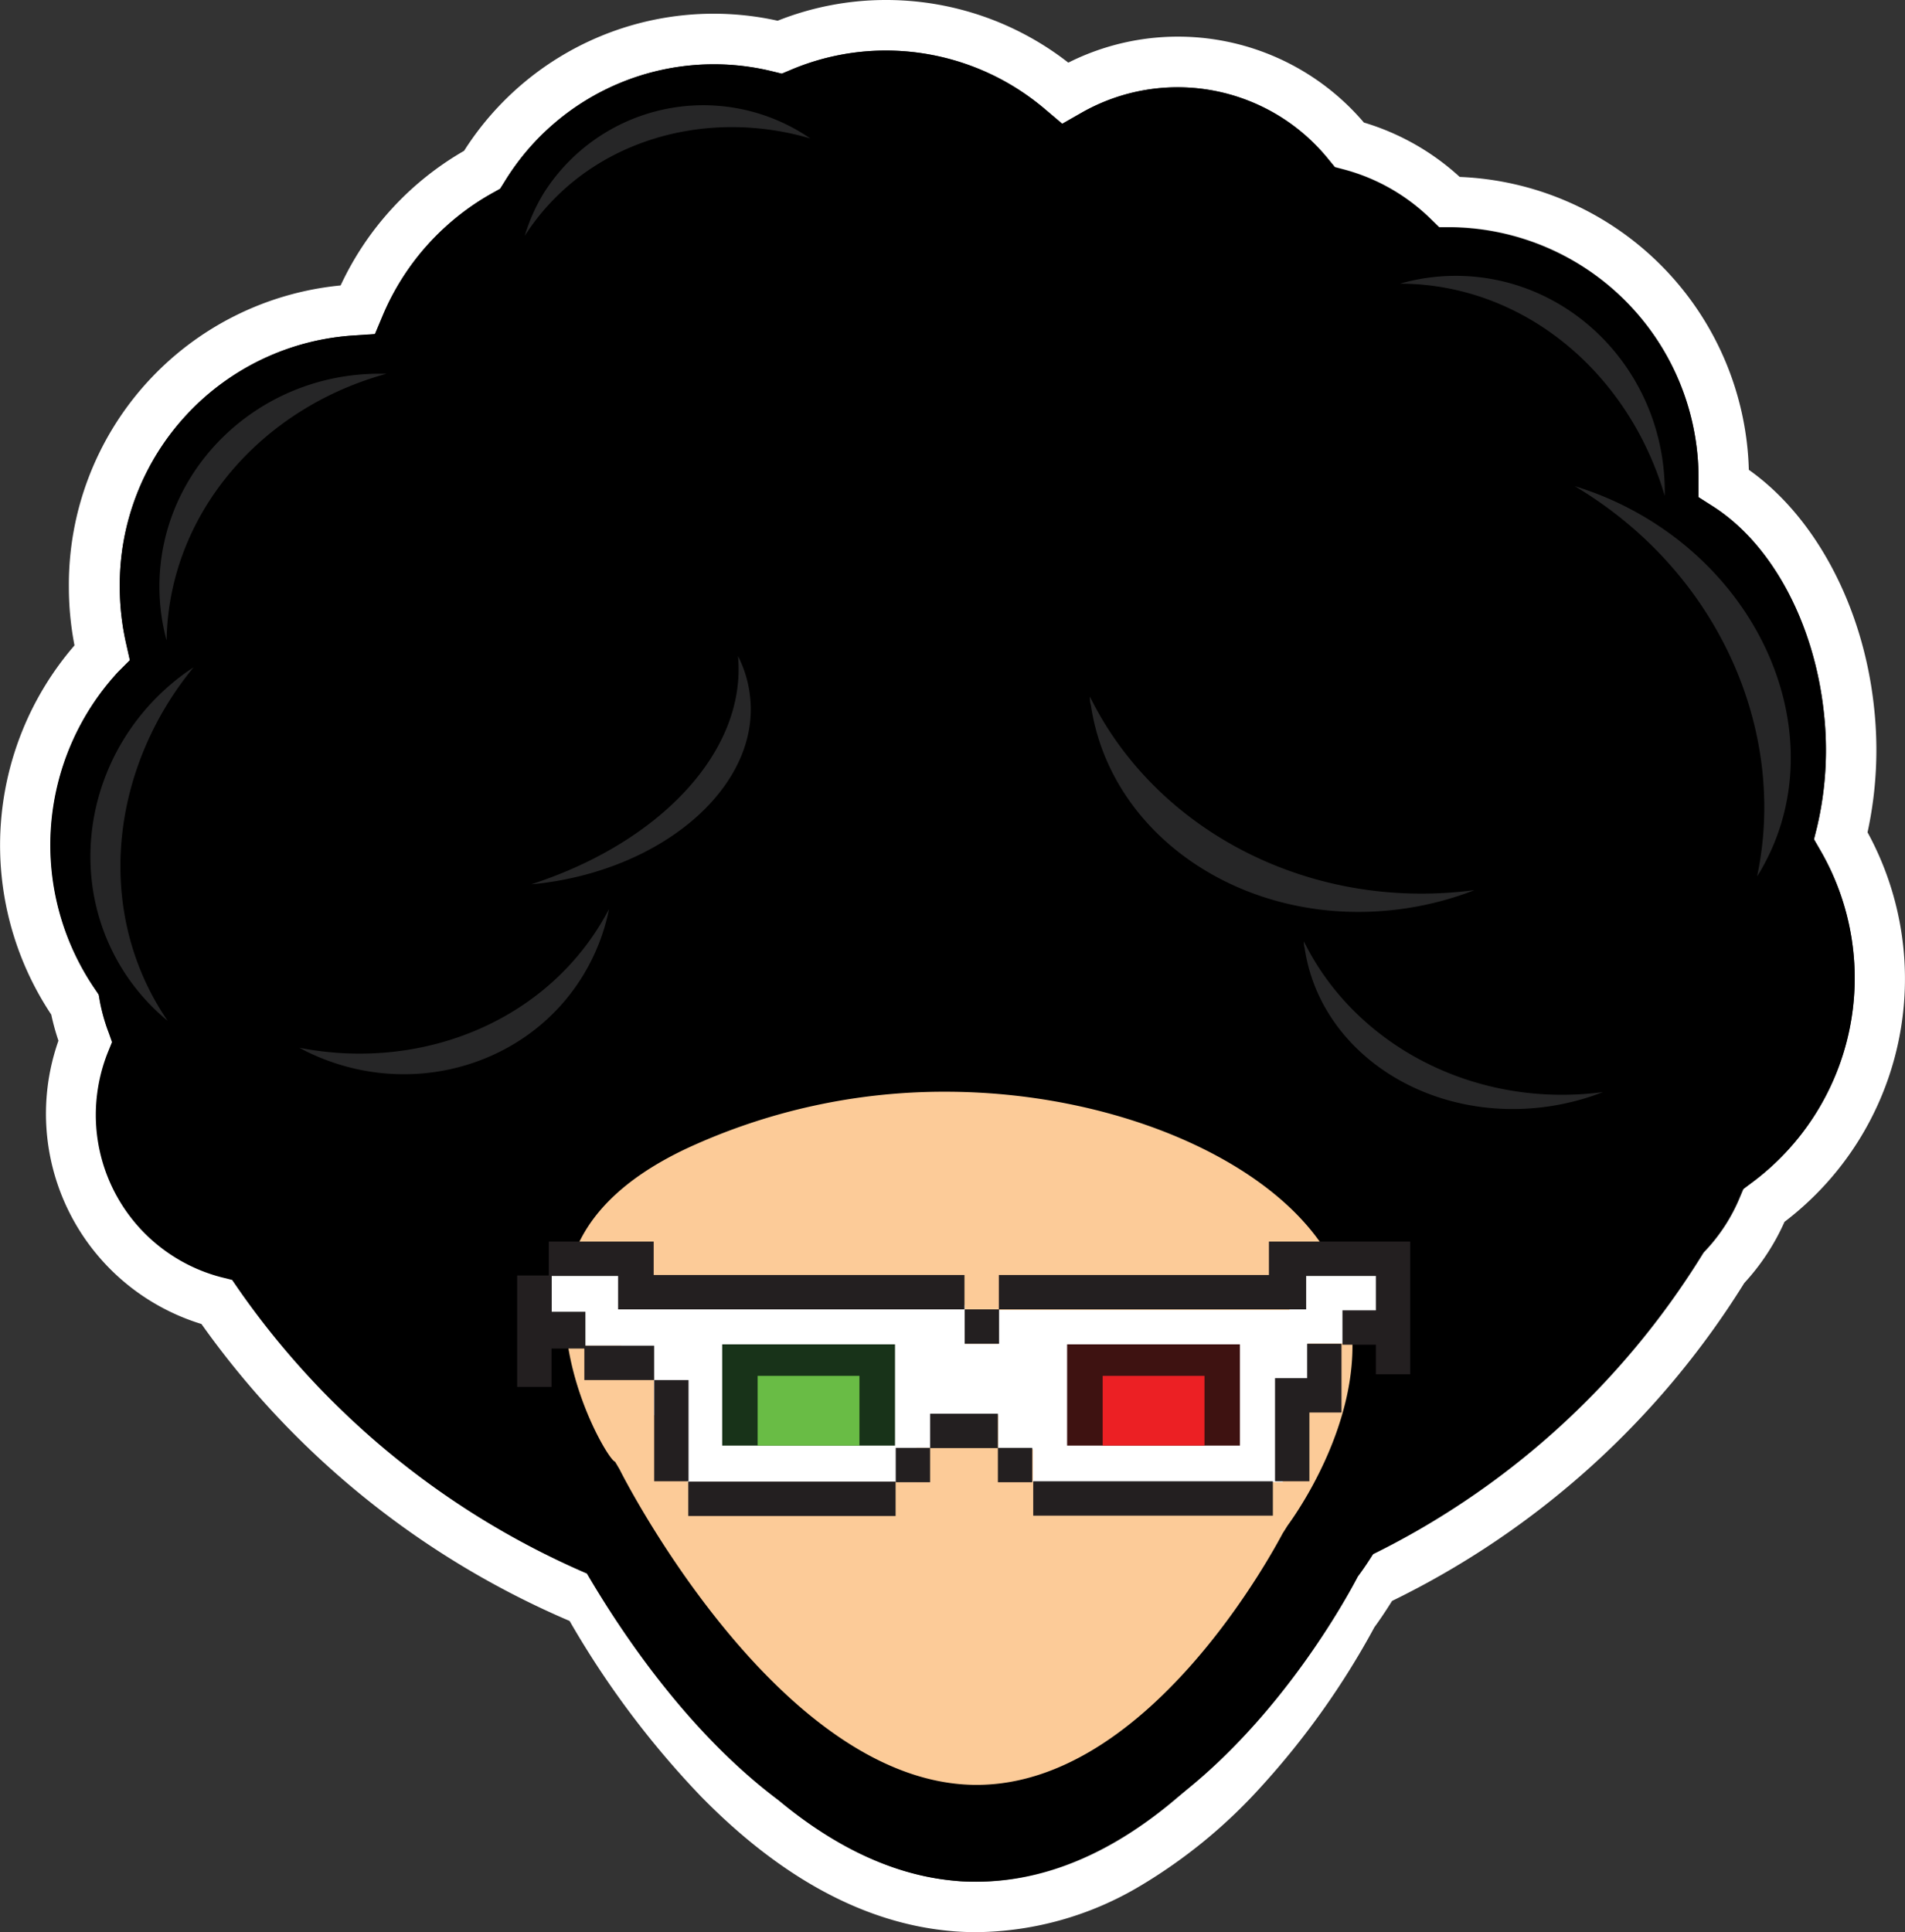 <svg xmlns="http://www.w3.org/2000/svg" viewBox="0 0 159.06 161.3"><rect x="0" y="0" width="159.06" height="161.3" fill="#333333" stroke="none"/><title>habtium</title><path d="M155.94,69.45A32.43,32.43,0,0,0,156.47,59c-.9-8.36-4.88-15.84-10.45-19.78a25.16,25.16,0,0,0-24.14-24.45,20.56,20.56,0,0,0-8-4.54,20.39,20.39,0,0,0-24.68-5A24.73,24.73,0,0,0,74,0a24.46,24.46,0,0,0-9.07,1.73A24.69,24.69,0,0,0,38.75,12.59,25.3,25.3,0,0,0,28.44,23.83,25.1,25.1,0,0,0,5.75,49a25.65,25.65,0,0,0,.47,4.88A25.51,25.51,0,0,0,4.28,84.7a19.63,19.63,0,0,0,.6,2.18,18.36,18.36,0,0,0,11.94,23.65,72.71,72.71,0,0,0,30.74,24.79,75.69,75.69,0,0,0,10.93,14.61c6.68,6.83,13.69,10.62,20.84,11.27.72.07,1.47.1,2.23.1a27.18,27.18,0,0,0,13.66-3.87,43.68,43.68,0,0,0,10.05-8.24,67.22,67.22,0,0,0,9.49-13.35c.31-.42.84-1.18,1.47-2.19a71.52,71.52,0,0,0,29.41-26.54A18.76,18.76,0,0,0,149,102a25.49,25.49,0,0,0,6.93-32.52ZM145.58,99.26l-.29.69a14.6,14.6,0,0,1-2.83,4.4l-.19.2-.15.24A67.37,67.37,0,0,1,114,130.07l-.71.35-.41.67c-.7,1.15-1.27,2-1.56,2.34l-.13.17-.1.19c-1.25,2.38-12.66,23.3-29.53,23.3-.63,0-1.25,0-1.84-.08C65.56,155.72,54.89,139.63,51,132.78l-.45-.78-.82-.35a68.5,68.5,0,0,1-29.71-24l-.57-.83-1-.25A14,14,0,0,1,8.05,93a14.18,14.18,0,0,1,1-5.13l.37-.95L9,86a15.45,15.45,0,0,1-.67-2.39L8.24,83l-.31-.46A21.29,21.29,0,0,1,9.85,56.13l1-1-.31-1.38A21.48,21.48,0,0,1,10,49,20.87,20.87,0,0,1,29.61,28l1.68-.09.65-1.55a21.06,21.06,0,0,1,9.19-10.24l.61-.34.37-.59A20.48,20.48,0,0,1,64.4,5.94l.86.21.81-.34A20.29,20.29,0,0,1,74,4.22a20.51,20.51,0,0,1,13.27,4.9l1.43,1.22,1.63-.93a16.18,16.18,0,0,1,20.58,3.86l.55.67.83.22a16.34,16.34,0,0,1,7.11,4.05l.77.75h1.08a20.92,20.92,0,0,1,20.57,21V41.5l1.24.79c4.88,3.12,8.41,9.69,9.22,17.15a28.08,28.08,0,0,1-.57,9.62l-.25,1L152,71a21.27,21.27,0,0,1-5.81,27.78Z" style="fill:#fff"/><path d="M152,71l-.54-.93.25-1a28.08,28.08,0,0,0,.57-9.62c-.81-7.46-4.34-14-9.22-17.15l-1.24-.79V40a20.92,20.92,0,0,0-20.57-21h-1.08l-.77-.75a16.34,16.34,0,0,0-7.11-4.05l-.83-.22-.55-.67A16.18,16.18,0,0,0,90.32,9.4l-1.63.93L87.25,9.12A20.51,20.51,0,0,0,74,4.22a20.29,20.29,0,0,0-7.9,1.59l-.81.34-.86-.21a20.48,20.48,0,0,0-22.29,9.22l-.37.59-.61.34a21.06,21.06,0,0,0-9.19,10.24l-.65,1.55L29.61,28A20.87,20.87,0,0,0,10,49a21.48,21.48,0,0,0,.53,4.73l.31,1.38-1,1A21.29,21.29,0,0,0,7.93,82.58l.31.46.11.54A15.45,15.45,0,0,0,9,86l.35,1L9,87.86a14.18,14.18,0,0,0-1,5.13,14,14,0,0,0,10.38,13.61l1,.25.57.83A68.41,68.41,0,0,0,49,131.36c3.17,5.41,8.68,13.44,16,18.93,4.24,3.52,9.17,6.21,14.63,6.71.59.05,1.21.08,1.84.08,6.49,0,12.17-3.09,16.77-7,8.69-6.66,14.11-16.5,15.14-18.47.27-.36.73-1,1.29-1.9a67.21,67.21,0,0,0,27.36-24.88l.15-.24.19-.2a14.6,14.6,0,0,0,2.83-4.4l.29-.69.61-.44A21.27,21.27,0,0,0,152,71Z"/><path d="M142.75,21.85" style="fill:#f7d635"/><g style="opacity:0.3"><path d="M32.28,31.2l-.61,0c-10.14,0-18.36,8-18.36,17.77a17.24,17.24,0,0,0,.6,4.5C14.08,42.93,21.77,34.07,32.28,31.2Z" style="fill:#808184"/><path d="M139,41.4c0-.2,0-.4,0-.6-.14-9.95-8.06-17.9-17.69-17.77a16.88,16.88,0,0,0-4.41.65C127.24,23.71,136,31.13,139,41.4Z" style="fill:#808184"/><path d="M44.36,73.82l.64-.06c10.61-1.25,18.5-8.27,17.62-15.67a9.69,9.69,0,0,0-1-3.32C62.35,62.72,55.09,70.35,44.36,73.82Z" style="fill:#808184"/><path d="M91,58.15c0,.23,0,.46.08.69,1.66,11.28,13.41,18.89,26.24,17a26.53,26.53,0,0,0,5.79-1.53C109.3,76.13,96.47,69.28,91,58.15Z" style="fill:#808184"/><path d="M146.71,73.16c.12-.19.25-.39.36-.59,5.68-9.89,1.16-23.14-10.08-29.6a26.64,26.64,0,0,0-5.5-2.38C143.45,47.7,149.29,61,146.71,73.16Z" style="fill:#808184"/><path d="M108.87,78.59c0,.18,0,.36.06.54,1.29,8.78,10.43,14.7,20.41,13.23a20.67,20.67,0,0,0,4.5-1.19C123.12,92.58,113.13,87.25,108.87,78.59Z" style="fill:#808184"/><path d="M25,87.47l.53.28c8.92,4.41,19.61,1,23.88-7.64a16.9,16.9,0,0,0,1.44-4.22C46.06,85.07,35.45,89.51,25,87.47Z" style="fill:#808184"/><path d="M16.16,55.71l-.52.35C7.16,62.07,5,73.59,10.81,81.8A17.79,17.79,0,0,0,14,85.22C7.89,76.3,9.08,64.34,16.16,55.71Z" style="fill:#808184"/><path d="M67.67,11.56l-.45-.29a15.77,15.77,0,0,0-21.78,4.79,15,15,0,0,0-1.62,3.62C48.78,11.94,58.55,8.89,67.67,11.56Z" style="fill:#808184"/></g><path d="M103.19,129.72" style="fill:#ca9731"/><path d="M110.65,104.34c-4.93-7.77-18-13.2-31.72-13.2a51.1,51.1,0,0,0-21.54,4.71c-5.55,2.6-8.86,6-9.83,10.1-1.78,7.55,3.24,16,3.79,16.07l.38.64c.11.25,12.51,24.84,28.38,26.28,15.57,1.42,26.85-20.73,27-20.95l.39-.62C107.57,127.25,117.19,114.63,110.65,104.34Z" style="fill:#fccb98"/><polygon points="107.67 105.79 107.67 109.36 83.35 109.36 83.35 112.19 81.32 112.19 80.56 112.19 80.56 108.95 52.58 108.95 52.58 105.87 46.06 105.87 46.06 112.34 51.87 112.34 51.87 114.91 54.6 114.91 54.6 118.14 57.38 118.14 57.38 123.7 76.52 123.7 76.52 120.87 78.03 120.87 78.03 118.14 79.72 118.14 81.32 118.14 83.35 118.14 83.35 120.97 86.25 120.97 86.25 123.73 107.11 123.73 107.11 120.97 107.92 120.97 107.92 115.32 109.2 115.32 109.2 112.15 115.12 112.15 115.12 105.79 107.67 105.79" style="fill:#fff"/><rect x="60.3" y="112.23" width="14.43" height="8.45" style="fill:#183319"/><rect x="63.26" y="114.86" width="8.5" height="5.82" style="fill:#69bc45"/><rect x="89.1" y="112.23" width="14.43" height="8.45" style="fill:#3e1211"/><rect x="92.07" y="114.86" width="8.5" height="5.82" style="fill:#ec2024"/><rect x="74.79" y="120.87" width="2.87" height="2.87" style="fill:#231f20"/><rect x="54.62" y="115.21" width="2.87" height="8.45" style="fill:#231f20"/><rect x="83.32" y="120.87" width="2.87" height="2.87" style="fill:#231f20"/><polygon points="109.14 112.18 109.14 115.05 106.46 115.05 106.46 117.79 106.46 117.92 106.46 123.66 109.33 123.66 109.33 117.92 112.01 117.92 112.01 115.38 112.01 115.05 112.01 112.18 109.14 112.18" style="fill:#231f20"/><rect x="80.55" y="109.31" width="2.87" height="2.87" style="fill:#231f20"/><polygon points="114.88 103.65 114.88 103.65 105.95 103.65 105.95 106.44 83.4 106.44 83.4 109.31 109.06 109.31 109.06 106.52 114.88 106.52 114.88 109.39 112.09 109.39 112.09 112.26 114.88 112.26 114.88 114.73 117.75 114.73 117.75 103.65 114.88 103.65" style="fill:#231f20"/><polygon points="54.58 106.44 54.58 103.65 45.82 103.65 45.82 106.52 51.61 106.52 51.61 109.31 80.53 109.31 80.53 106.44 54.58 106.44" style="fill:#231f20"/><polygon points="48.88 109.51 46.05 109.51 46.05 106.48 43.18 106.48 43.18 115.78 46.05 115.78 46.05 112.58 48.88 112.58 48.88 109.51" style="fill:#231f20"/><rect x="48.79" y="112.34" width="5.83" height="2.87" style="fill:#231f20"/><rect x="77.66" y="118.02" width="5.66" height="2.87" style="fill:#231f20"/><rect x="57.47" y="123.69" width="17.31" height="2.87" style="fill:#231f20"/><rect x="86.27" y="123.66" width="20.01" height="2.87" style="fill:#231f20"/></svg>